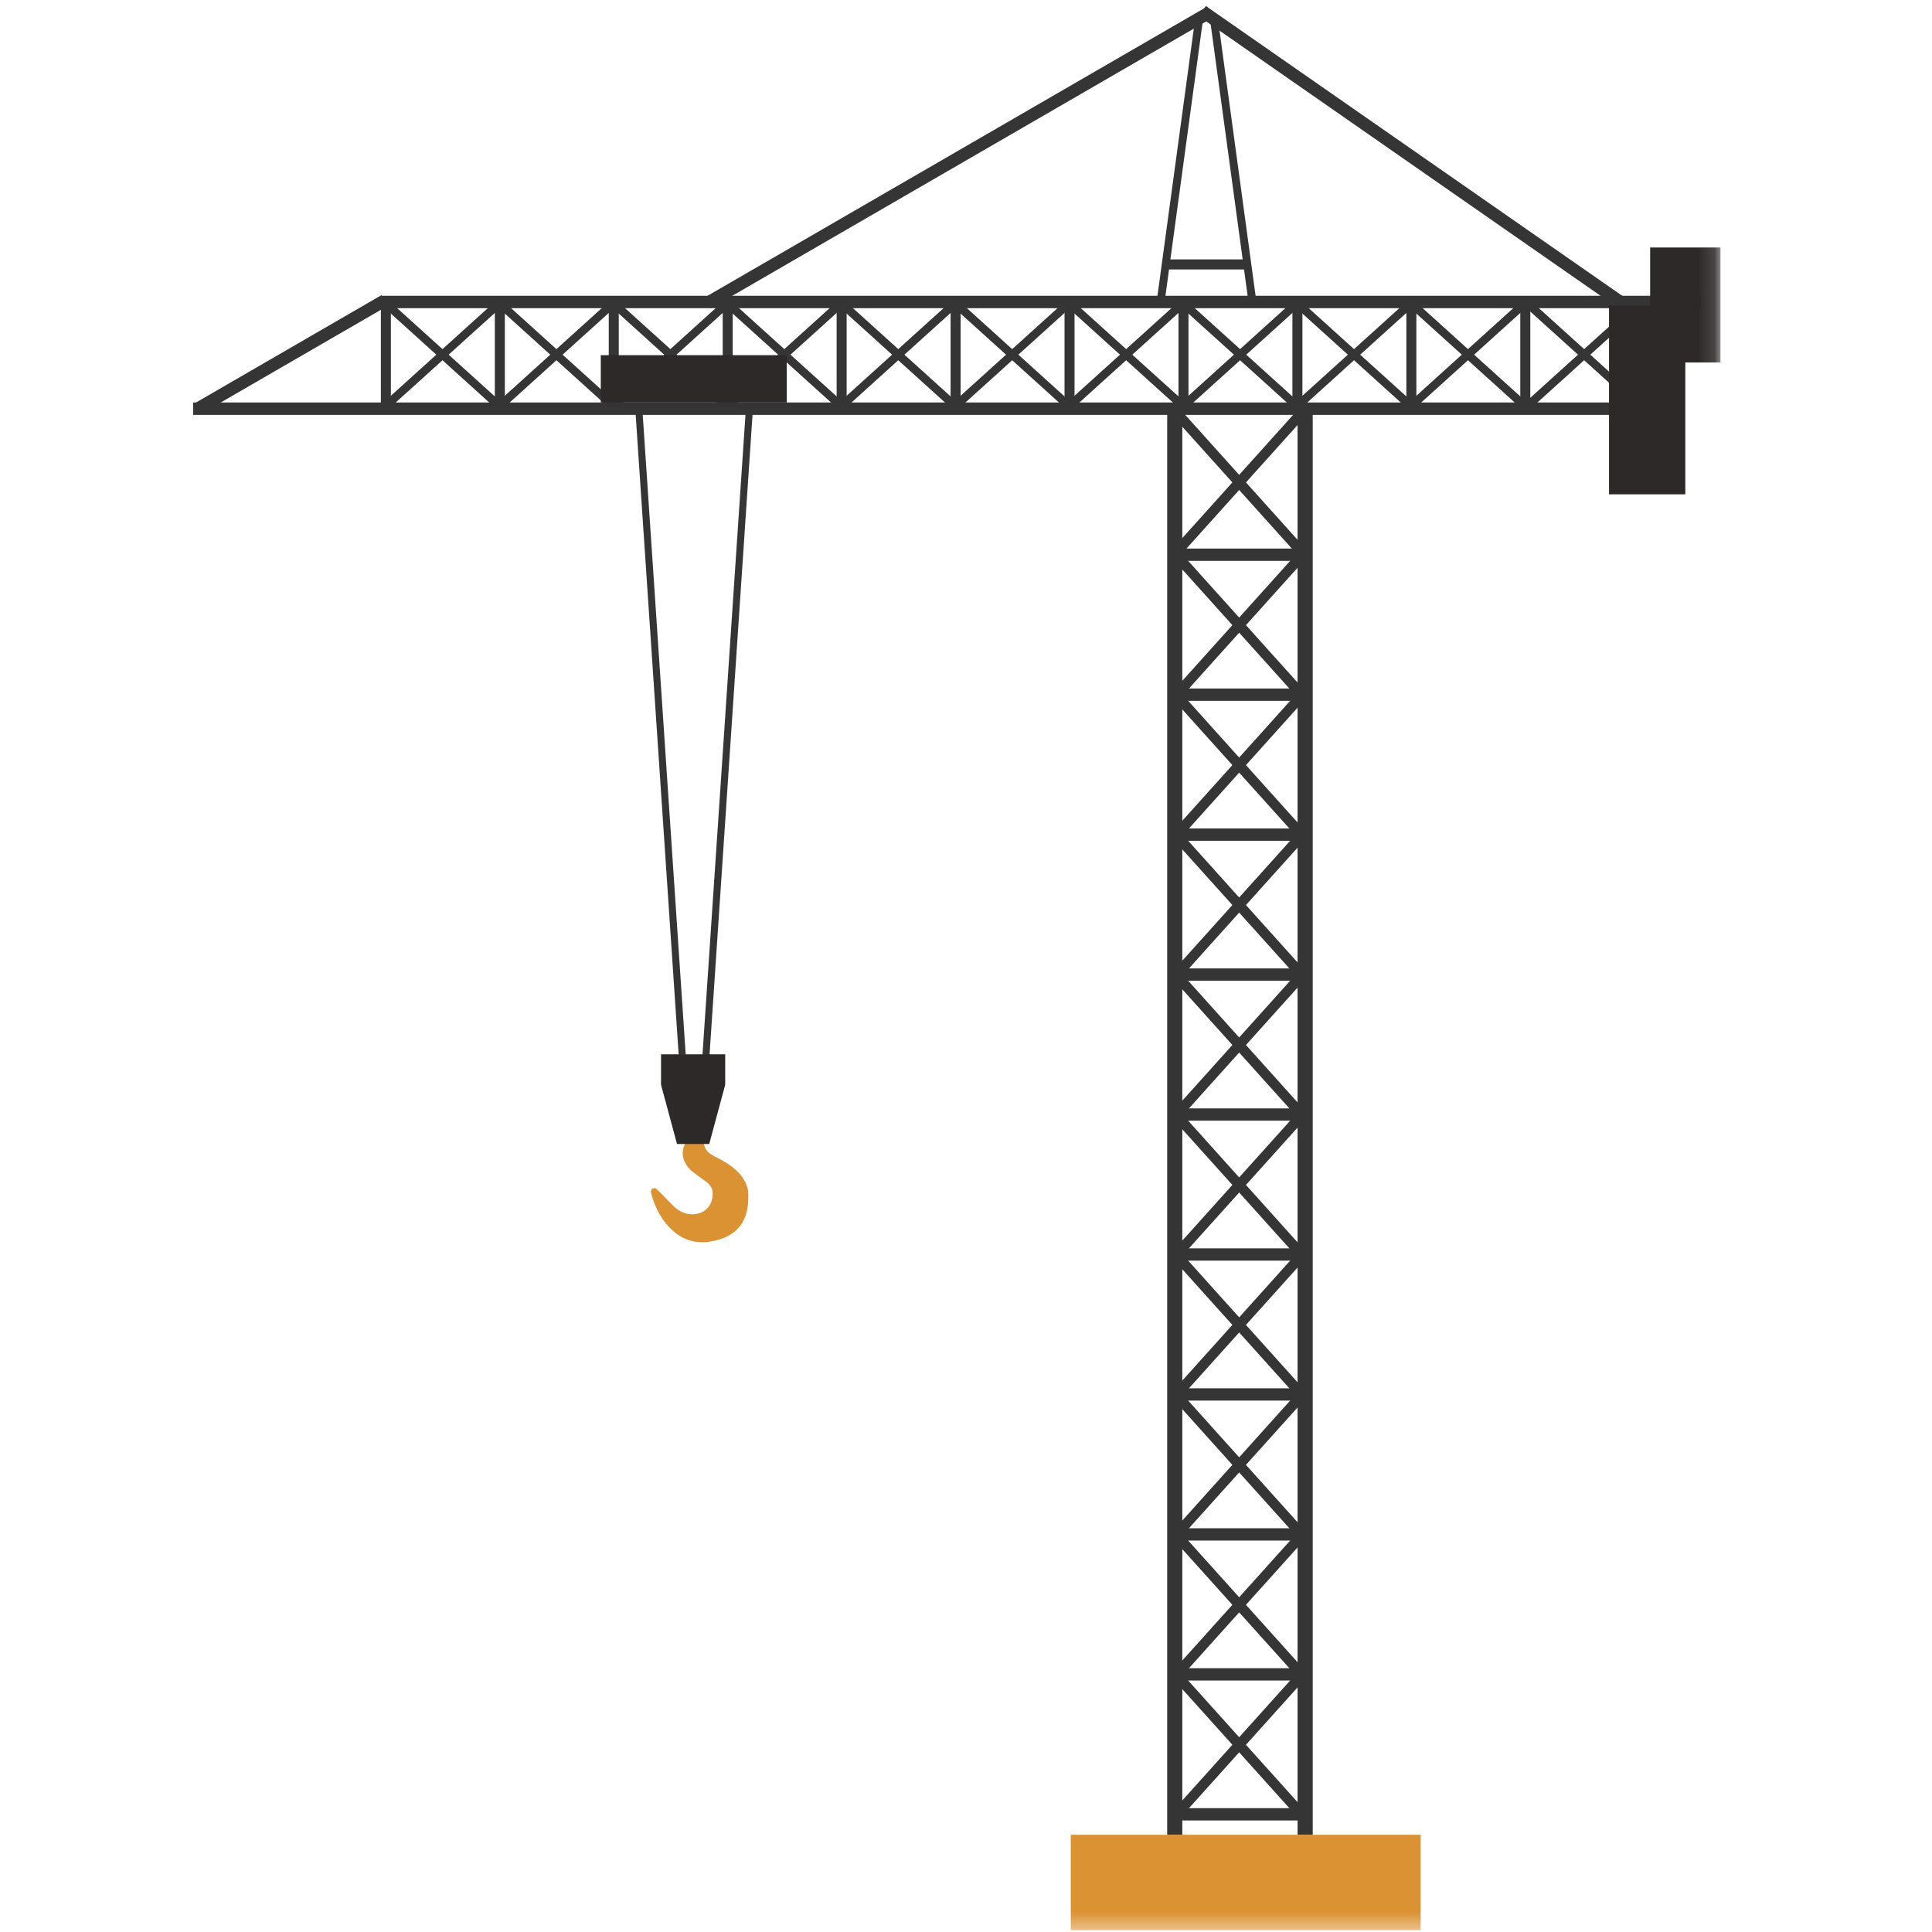 <svg xmlns="http://www.w3.org/2000/svg" xmlns:xlink="http://www.w3.org/1999/xlink" width="120" height="120"><defs><path id="a" d="M0 119.625h94.862V.111H0z"/></defs><g fill="none" fill-rule="evenodd"><path fill="#353535" d="M72.496 113.96h.94V25.468h-.94zm8.098 0h.942V25.468h-.942z"/><path fill="#353535" d="M73.168 34.836h7.673v-.764h-7.673zm0 8.693h7.673v-.764h-7.673zm0 8.693h7.673v-.764h-7.673zm0 8.693h7.673v-.764h-7.673zm0 8.692h7.673v-.763h-7.673zm0 8.693h7.673v-.763h-7.673zm0 8.693h7.673v-.763h-7.673zm0 8.693h7.673v-.764h-7.673zm0 8.693h7.673v-.764h-7.673zm0 8.693h7.673v-.764h-7.673z"/><path fill="#353535" d="m73.455 34.339-.466-.422 7.489-8.327.466.42z"/><path fill="#353535" d="m80.478 34.339.465-.422-7.487-8.327-.466.42zm-7.023 8.864-.466-.421 7.489-8.328.466.421z"/><path fill="#353535" d="m80.478 43.203.465-.421-7.487-8.328-.466.421z"/><path fill="#353535" d="m73.455 51.895-.466-.42 7.489-8.328.466.421z"/><path fill="#353535" d="m80.478 51.895.465-.42-7.487-8.328-.466.421z"/><path fill="#353535" d="m73.455 60.589-.466-.422 7.489-8.327.466.42z"/><path fill="#353535" d="m80.478 60.589.465-.422-7.487-8.327-.466.42z"/><path fill="#353535" d="m73.455 69.281-.466-.42 7.489-8.328.466.42z"/><path fill="#353535" d="m80.478 69.281.465-.42-7.487-8.328-.466.42z"/><path fill="#353535" d="m73.455 77.974-.466-.421 7.489-8.327.466.42z"/><path fill="#353535" d="m80.478 77.974.465-.421-7.487-8.327-.466.42z"/><path fill="#353535" d="m73.455 86.667-.466-.421 7.489-8.328.466.422z"/><path fill="#353535" d="m80.478 86.667.465-.421-7.487-8.328-.466.422z"/><path fill="#353535" d="m73.455 95.36-.466-.421 7.489-8.328.466.421z"/><path fill="#353535" d="m80.478 95.36.465-.421-7.487-8.328-.466.421z"/><path fill="#353535" d="m73.455 104.053-.466-.421 7.489-8.328.466.421z"/><path fill="#353535" d="m80.478 104.053.465-.421-7.487-8.328-.466.421z"/><path fill="#353535" d="m73.455 112.746-.466-.421 7.489-8.328.466.421z"/><path fill="#353535" d="m80.478 112.746.465-.421-7.487-8.328-.466.421zM23.657 19.141h81.995v-.77H23.657z"/><path fill="#353535" d="m43.771 18.474.384.667L75.364 1.075 74.98.408zm-31.739 6.609.384.666L24.076 19l-.385-.667z"/><path fill="#353535" d="m74.897.375-.437.632 26.017 18.106.438-.633L74.898.375zm-.66.759.486.067-2.395 17.612-.487-.067z"/><path fill="#353535" d="m75.642 1.134-.486.067 2.396 17.612.486-.067zM12 25.769h91.838v-.77H12z"/><path fill="#353535" d="M94.428 25.2h.622v-6.279h-.622zm-7.077 0h.622v-6.279h-.622zm-7.077 0h.622v-6.279h-.622zm-7.077 0h.621v-6.279h-.621zm-7.077 0h.621v-6.279h-.621zm6.291-8.465h5.064v-.624H72.41zM59.043 25.2h.621v-6.279h-.621zm-7.078 0h.622v-6.279h-.622zm-7.077 0h.622v-6.279h-.622zm-7.077 0h.622v-6.279h-.622zm-7.077 0h.622v-6.279h-.622z"/><path fill="#353535" d="m94.833 19.156.343-.381 6.78 6.128-.343.382z"/><path fill="#353535" d="m94.833 24.903.343.382 6.78-6.129-.343-.381zm-7.216-5.747.342-.381 6.78 6.128-.343.382z"/><path fill="#353535" d="m87.617 24.903.342.382 6.78-6.129-.343-.381z"/><path fill="#353535" d="m80.54 19.156.342-.381 6.78 6.128-.343.382z"/><path fill="#353535" d="m80.54 24.903.342.382 6.78-6.129-.343-.381z"/><path fill="#353535" d="m73.462 19.156.343-.381 6.78 6.128-.343.382z"/><path fill="#353535" d="m73.462 24.903.343.382 6.78-6.129-.343-.381z"/><path fill="#353535" d="m66.385 19.156.343-.381 6.78 6.128-.343.382z"/><path fill="#353535" d="m66.385 24.903.343.382 6.78-6.129-.343-.381z"/><path fill="#353535" d="m59.308 19.156.343-.381 6.78 6.128-.343.382z"/><path fill="#353535" d="m59.308 24.903.343.382 6.78-6.129-.343-.381z"/><path fill="#353535" d="m52.23 19.156.344-.381 6.78 6.128-.343.382z"/><path fill="#353535" d="m52.23 24.903.344.382 6.78-6.129-.343-.381z"/><path fill="#353535" d="m45.154 19.156.343-.381 6.78 6.128-.344.382z"/><path fill="#353535" d="m45.154 24.903.343.382 6.78-6.129-.344-.381z"/><path fill="#353535" d="m38.077 19.156.342-.381 6.78 6.128-.343.382z"/><path fill="#353535" d="m38.077 24.903.342.382 6.78-6.129-.343-.381z"/><path fill="#353535" d="m31 19.156.342-.381 6.78 6.128-.343.382z"/><path fill="#353535" d="m31 24.903.342.382 6.78-6.129-.343-.381zm-7.343.297h.622v-6.279h-.622z"/><path fill="#353535" d="m23.922 19.156.343-.381 6.78 6.128-.343.382z"/><path fill="#353535" d="m23.922 24.903.343.382 6.78-6.129-.343-.381zm20.131 40.87-.436-.029 2.728-40.607.436.03zm-1.882 0 .436-.029-2.728-40.607-.436.03z"/><g transform="translate(12 .264)"><path fill="#DB9233" d="M34.271 75.338c-.342.877-1.074 1.285-1.947 1.475-.955.207-1.83.012-2.566-.666-.694-.639-1.095-1.447-1.325-2.349a.215.215 0 0 1 .294-.246c.016.007.03.017.043.029.268.248.522.513.774.778.366.386.74.737 1.314.79.799.075 1.397-.442 1.407-1.244a.863.863 0 0 0-.347-.723c-.28-.22-.58-.414-.859-.634-.64-.505-.836-1.215-.472-1.83a.74.74 0 0 1 .236-.237c.185-.116.772-.23.899.288l.008.036c.076.395.32.577.66.757.624.33 1.262.662 1.695 1.265.254.352.384.733.388.989.03.621-.045 1.121-.202 1.522"/><path fill="#2D2929" d="M31.051 65.22h1.993v1.894l-.992 3.677H30.05l-.992-3.677v-1.893z"/><mask id="b" fill="#fff"><use xlink:href="#a"/></mask><path fill="#2D2929" d="M87.94 30.439h4.738V18.702H87.94z" mask="url(#b)"/><path fill="#2D2929" d="M90.494 22.251h4.368v-7.143h-4.368z" mask="url(#b)"/><path fill="#DB9233" d="M54.508 119.625H76.24v-5.93H54.508z" mask="url(#b)"/><path fill="#2D2929" d="M25.316 24.735h11.551v-2.938H25.316z" mask="url(#b)"/></g></g></svg>